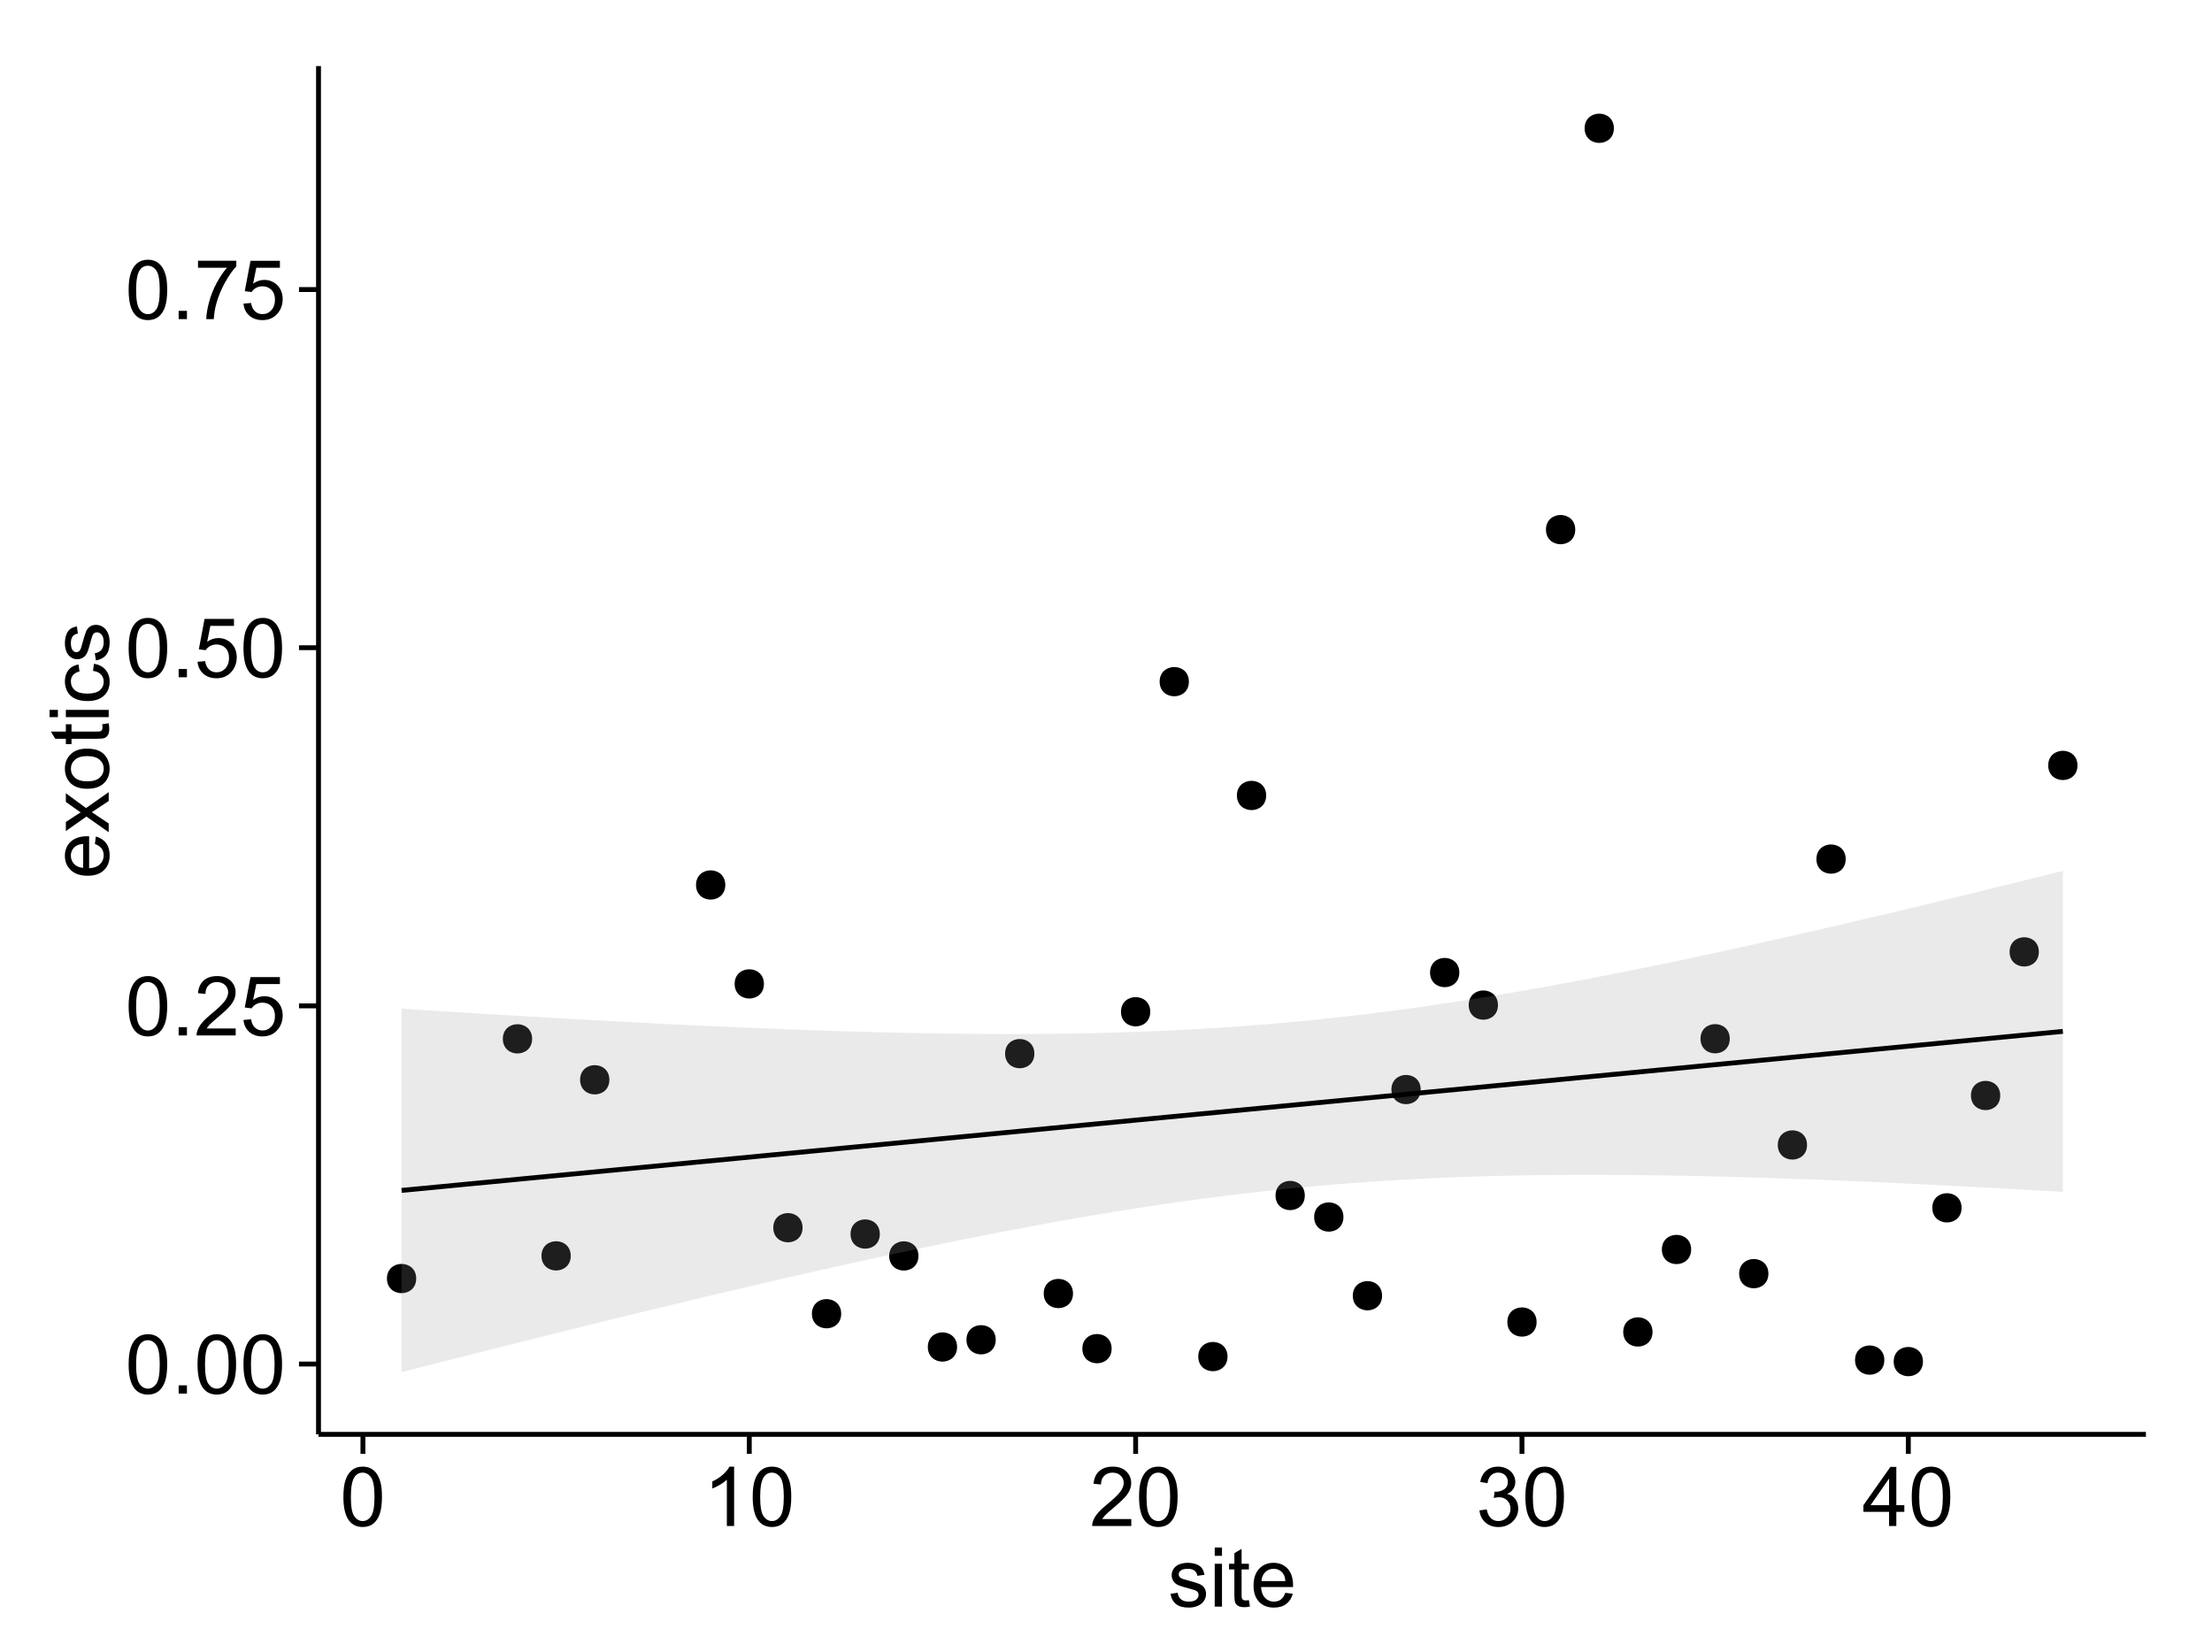 <?xml version="1.0" encoding="UTF-8"?>
<svg xmlns="http://www.w3.org/2000/svg" xmlns:xlink="http://www.w3.org/1999/xlink" width="482pt" height="360pt" viewBox="0 0 482 360" version="1.1">
<defs>
<g>
<symbol overflow="visible" id="glyph0-0">
<path style="stroke:none;" d="M 0.746 -6.355 C 0.742 -7.875 0.898 -9.102 1.215 -10.031 C 1.527 -10.961 1.996 -11.676 2.613 -12.18 C 3.23 -12.684 4.008 -12.938 4.949 -12.938 C 5.637 -12.938 6.242 -12.797 6.766 -12.52 C 7.285 -12.238 7.715 -11.836 8.059 -11.316 C 8.395 -10.789 8.664 -10.152 8.859 -9.398 C 9.051 -8.645 9.145 -7.629 9.148 -6.355 C 9.145 -4.84 8.992 -3.617 8.684 -2.691 C 8.371 -1.762 7.906 -1.047 7.289 -0.539 C 6.672 -0.035 5.891 0.215 4.949 0.219 C 3.703 0.215 2.727 -0.227 2.023 -1.117 C 1.168 -2.188 0.742 -3.934 0.746 -6.355 Z M 2.375 -6.355 C 2.371 -4.234 2.621 -2.824 3.117 -2.129 C 3.609 -1.426 4.219 -1.078 4.949 -1.082 C 5.672 -1.078 6.281 -1.43 6.781 -2.137 C 7.273 -2.836 7.523 -4.242 7.523 -6.355 C 7.523 -8.473 7.273 -9.883 6.781 -10.582 C 6.281 -11.277 5.664 -11.625 4.93 -11.629 C 4.199 -11.625 3.621 -11.316 3.191 -10.703 C 2.645 -9.918 2.371 -8.469 2.375 -6.355 Z M 2.375 -6.355 "/>
</symbol>
<symbol overflow="visible" id="glyph0-1">
<path style="stroke:none;" d="M 1.633 0 L 1.633 -1.801 L 3.438 -1.801 L 3.438 0 Z M 1.633 0 "/>
</symbol>
<symbol overflow="visible" id="glyph0-2">
<path style="stroke:none;" d="M 9.062 -1.52 L 9.062 0 L 0.547 0 C 0.531 -0.379 0.594 -0.742 0.73 -1.098 C 0.945 -1.676 1.293 -2.25 1.77 -2.812 C 2.246 -3.375 2.934 -4.023 3.84 -4.766 C 5.238 -5.906 6.188 -6.816 6.68 -7.492 C 7.172 -8.16 7.418 -8.793 7.418 -9.395 C 7.418 -10.02 7.191 -10.551 6.746 -10.98 C 6.293 -11.41 5.711 -11.625 4.992 -11.629 C 4.23 -11.625 3.621 -11.395 3.164 -10.941 C 2.703 -10.48 2.469 -9.848 2.469 -9.043 L 0.844 -9.211 C 0.953 -10.422 1.371 -11.344 2.102 -11.984 C 2.824 -12.617 3.801 -12.938 5.027 -12.938 C 6.262 -12.938 7.238 -12.594 7.961 -11.91 C 8.68 -11.223 9.039 -10.371 9.043 -9.359 C 9.039 -8.84 8.934 -8.336 8.727 -7.84 C 8.512 -7.34 8.164 -6.812 7.676 -6.266 C 7.188 -5.711 6.375 -4.957 5.238 -4 C 4.285 -3.199 3.676 -2.66 3.41 -2.379 C 3.141 -2.094 2.918 -1.805 2.742 -1.52 Z M 9.062 -1.52 "/>
</symbol>
<symbol overflow="visible" id="glyph0-3">
<path style="stroke:none;" d="M 0.746 -3.375 L 2.406 -3.516 C 2.527 -2.707 2.812 -2.098 3.266 -1.691 C 3.711 -1.281 4.254 -1.078 4.887 -1.082 C 5.648 -1.078 6.293 -1.363 6.82 -1.941 C 7.344 -2.512 7.605 -3.273 7.609 -4.227 C 7.605 -5.125 7.352 -5.84 6.848 -6.363 C 6.34 -6.883 5.676 -7.141 4.859 -7.145 C 4.344 -7.141 3.887 -7.027 3.48 -6.797 C 3.07 -6.566 2.746 -6.266 2.516 -5.898 L 1.027 -6.09 L 2.277 -12.711 L 8.684 -12.711 L 8.684 -11.195 L 3.543 -11.195 L 2.848 -7.734 C 3.621 -8.273 4.43 -8.543 5.281 -8.543 C 6.402 -8.543 7.352 -8.152 8.129 -7.371 C 8.898 -6.59 9.285 -5.586 9.289 -4.367 C 9.285 -3.195 8.945 -2.188 8.27 -1.344 C 7.441 -0.301 6.316 0.215 4.887 0.219 C 3.715 0.215 2.758 -0.109 2.016 -0.766 C 1.273 -1.418 0.848 -2.289 0.746 -3.375 Z M 0.746 -3.375 "/>
</symbol>
<symbol overflow="visible" id="glyph0-4">
<path style="stroke:none;" d="M 0.852 -11.195 L 0.852 -12.719 L 9.195 -12.719 L 9.195 -11.488 C 8.367 -10.613 7.555 -9.453 6.754 -8.008 C 5.945 -6.559 5.324 -5.07 4.887 -3.543 C 4.57 -2.461 4.367 -1.281 4.281 0 L 2.656 0 C 2.668 -1.012 2.867 -2.234 3.25 -3.672 C 3.629 -5.105 4.176 -6.492 4.891 -7.828 C 5.602 -9.16 6.359 -10.281 7.164 -11.195 Z M 0.852 -11.195 "/>
</symbol>
<symbol overflow="visible" id="glyph0-5">
<path style="stroke:none;" d="M 6.707 0 L 5.125 0 L 5.125 -10.082 C 4.742 -9.715 4.242 -9.352 3.625 -8.988 C 3.004 -8.625 2.449 -8.352 1.961 -8.172 L 1.961 -9.703 C 2.844 -10.117 3.617 -10.621 4.281 -11.215 C 4.941 -11.805 5.41 -12.379 5.688 -12.938 L 6.707 -12.938 Z M 6.707 0 "/>
</symbol>
<symbol overflow="visible" id="glyph0-6">
<path style="stroke:none;" d="M 0.758 -3.402 L 2.336 -3.613 C 2.516 -2.711 2.824 -2.062 3.266 -1.672 C 3.699 -1.273 4.23 -1.078 4.859 -1.082 C 5.602 -1.078 6.23 -1.336 6.746 -1.855 C 7.254 -2.367 7.512 -3.004 7.516 -3.77 C 7.512 -4.492 7.273 -5.094 6.801 -5.566 C 6.324 -6.035 5.723 -6.27 4.992 -6.273 C 4.691 -6.27 4.316 -6.211 3.875 -6.102 L 4.051 -7.488 C 4.152 -7.473 4.238 -7.465 4.305 -7.469 C 4.977 -7.465 5.582 -7.641 6.125 -7.996 C 6.66 -8.344 6.93 -8.887 6.934 -9.625 C 6.93 -10.199 6.734 -10.68 6.344 -11.062 C 5.949 -11.445 5.441 -11.637 4.824 -11.637 C 4.207 -11.637 3.695 -11.441 3.285 -11.055 C 2.875 -10.668 2.613 -10.09 2.496 -9.316 L 0.914 -9.598 C 1.105 -10.656 1.543 -11.477 2.23 -12.062 C 2.914 -12.645 3.766 -12.938 4.789 -12.938 C 5.488 -12.938 6.137 -12.785 6.73 -12.484 C 7.32 -12.18 7.773 -11.77 8.09 -11.25 C 8.402 -10.727 8.559 -10.172 8.562 -9.59 C 8.559 -9.031 8.41 -8.523 8.113 -8.066 C 7.812 -7.609 7.371 -7.246 6.785 -6.977 C 7.547 -6.801 8.137 -6.438 8.562 -5.883 C 8.98 -5.328 9.191 -4.633 9.195 -3.805 C 9.191 -2.676 8.781 -1.723 7.965 -0.945 C 7.141 -0.164 6.105 0.223 4.852 0.227 C 3.719 0.223 2.777 -0.109 2.035 -0.781 C 1.285 -1.453 0.859 -2.328 0.758 -3.402 Z M 0.758 -3.402 "/>
</symbol>
<symbol overflow="visible" id="glyph0-7">
<path style="stroke:none;" d="M 5.82 0 L 5.82 -3.086 L 0.227 -3.086 L 0.227 -4.535 L 6.109 -12.883 L 7.398 -12.883 L 7.398 -4.535 L 9.141 -4.535 L 9.141 -3.086 L 7.398 -3.086 L 7.398 0 Z M 5.82 -4.535 L 5.82 -10.344 L 1.785 -4.535 Z M 5.82 -4.535 "/>
</symbol>
<symbol overflow="visible" id="glyph0-8">
<path style="stroke:none;" d="M 0.555 -2.785 L 2.117 -3.031 C 2.203 -2.402 2.449 -1.922 2.852 -1.59 C 3.25 -1.254 3.812 -1.09 4.535 -1.09 C 5.262 -1.09 5.801 -1.234 6.152 -1.531 C 6.504 -1.824 6.68 -2.172 6.68 -2.574 C 6.68 -2.926 6.523 -3.207 6.215 -3.418 C 5.996 -3.555 5.457 -3.734 4.598 -3.953 C 3.434 -4.246 2.629 -4.5 2.184 -4.715 C 1.734 -4.926 1.395 -5.223 1.164 -5.602 C 0.93 -5.98 0.812 -6.398 0.816 -6.855 C 0.812 -7.27 0.91 -7.652 1.102 -8.012 C 1.293 -8.363 1.551 -8.66 1.883 -8.895 C 2.125 -9.074 2.461 -9.227 2.887 -9.355 C 3.309 -9.48 3.766 -9.543 4.254 -9.547 C 4.984 -9.543 5.625 -9.438 6.184 -9.23 C 6.734 -9.016 7.145 -8.73 7.41 -8.371 C 7.672 -8.008 7.852 -7.527 7.953 -6.926 L 6.406 -6.715 C 6.332 -7.195 6.129 -7.57 5.793 -7.84 C 5.453 -8.105 4.977 -8.238 4.367 -8.242 C 3.637 -8.238 3.121 -8.117 2.812 -7.883 C 2.5 -7.641 2.344 -7.359 2.348 -7.039 C 2.344 -6.832 2.406 -6.648 2.539 -6.484 C 2.664 -6.312 2.867 -6.172 3.148 -6.062 C 3.301 -6.004 3.766 -5.871 4.543 -5.66 C 5.66 -5.359 6.441 -5.113 6.887 -4.926 C 7.324 -4.734 7.672 -4.457 7.926 -4.094 C 8.176 -3.73 8.301 -3.281 8.305 -2.742 C 8.301 -2.215 8.148 -1.719 7.844 -1.254 C 7.535 -0.785 7.09 -0.422 6.512 -0.172 C 5.926 0.086 5.27 0.211 4.543 0.211 C 3.328 0.211 2.406 -0.039 1.77 -0.543 C 1.133 -1.047 0.727 -1.793 0.555 -2.785 Z M 0.555 -2.785 "/>
</symbol>
<symbol overflow="visible" id="glyph0-9">
<path style="stroke:none;" d="M 1.195 -11.066 L 1.195 -12.883 L 2.777 -12.883 L 2.777 -11.066 Z M 1.195 0 L 1.195 -9.336 L 2.777 -9.336 L 2.777 0 Z M 1.195 0 "/>
</symbol>
<symbol overflow="visible" id="glyph0-10">
<path style="stroke:none;" d="M 4.641 -1.414 L 4.867 -0.016 C 4.422 0.078 4.023 0.121 3.672 0.125 C 3.098 0.121 2.652 0.035 2.336 -0.148 C 2.02 -0.328 1.797 -0.566 1.668 -0.863 C 1.539 -1.156 1.477 -1.781 1.477 -2.734 L 1.477 -8.102 L 0.316 -8.102 L 0.316 -9.336 L 1.477 -9.336 L 1.477 -11.645 L 3.051 -12.594 L 3.051 -9.336 L 4.641 -9.336 L 4.641 -8.102 L 3.051 -8.102 L 3.051 -2.645 C 3.047 -2.191 3.074 -1.902 3.133 -1.773 C 3.188 -1.645 3.277 -1.543 3.406 -1.465 C 3.527 -1.387 3.707 -1.348 3.945 -1.352 C 4.117 -1.348 4.352 -1.367 4.641 -1.414 Z M 4.641 -1.414 "/>
</symbol>
<symbol overflow="visible" id="glyph0-11">
<path style="stroke:none;" d="M 7.578 -3.008 L 9.211 -2.805 C 8.953 -1.848 8.473 -1.105 7.777 -0.578 C 7.078 -0.051 6.188 0.211 5.105 0.211 C 3.738 0.211 2.656 -0.207 1.859 -1.051 C 1.055 -1.887 0.656 -3.066 0.66 -4.586 C 0.656 -6.156 1.059 -7.375 1.871 -8.246 C 2.676 -9.109 3.727 -9.543 5.02 -9.547 C 6.266 -9.543 7.285 -9.117 8.078 -8.27 C 8.867 -7.418 9.262 -6.223 9.266 -4.684 C 9.262 -4.586 9.258 -4.445 9.254 -4.262 L 2.293 -4.262 C 2.348 -3.234 2.641 -2.449 3.164 -1.906 C 3.684 -1.359 4.332 -1.09 5.117 -1.09 C 5.691 -1.09 6.188 -1.242 6.598 -1.547 C 7.008 -1.852 7.332 -2.336 7.578 -3.008 Z M 2.383 -5.562 L 7.594 -5.562 C 7.523 -6.344 7.324 -6.934 6.996 -7.328 C 6.492 -7.934 5.836 -8.238 5.035 -8.242 C 4.305 -8.238 3.695 -7.996 3.203 -7.512 C 2.707 -7.027 2.434 -6.375 2.383 -5.562 Z M 2.383 -5.562 "/>
</symbol>
<symbol overflow="visible" id="glyph1-0">
<path style="stroke:none;" d="M -3.004 -7.578 L -2.805 -9.211 C -1.848 -8.953 -1.105 -8.473 -0.578 -7.777 C -0.051 -7.078 0.211 -6.188 0.211 -5.105 C 0.211 -3.738 -0.207 -2.656 -1.051 -1.859 C -1.887 -1.055 -3.066 -0.656 -4.586 -0.66 C -6.156 -0.656 -7.375 -1.059 -8.246 -1.871 C -9.109 -2.676 -9.543 -3.727 -9.547 -5.02 C -9.543 -6.266 -9.117 -7.285 -8.27 -8.078 C -7.418 -8.867 -6.223 -9.262 -4.684 -9.266 C -4.586 -9.262 -4.445 -9.258 -4.262 -9.254 L -4.262 -2.293 C -3.234 -2.348 -2.449 -2.641 -1.906 -3.164 C -1.359 -3.684 -1.09 -4.332 -1.09 -5.117 C -1.09 -5.691 -1.242 -6.188 -1.547 -6.598 C -1.852 -7.008 -2.336 -7.332 -3.004 -7.578 Z M -5.562 -2.383 L -5.562 -7.594 C -6.344 -7.523 -6.934 -7.324 -7.328 -6.996 C -7.934 -6.492 -8.238 -5.836 -8.242 -5.035 C -8.238 -4.305 -7.996 -3.695 -7.512 -3.203 C -7.027 -2.707 -6.375 -2.434 -5.562 -2.383 Z M -5.562 -2.383 "/>
</symbol>
<symbol overflow="visible" id="glyph1-1">
<path style="stroke:none;" d="M 0 -0.133 L -4.852 -3.543 L -9.336 -0.387 L -9.336 -2.363 L -7.145 -3.797 C -6.727 -4.066 -6.379 -4.281 -6.102 -4.445 C -6.484 -4.703 -6.828 -4.941 -7.129 -5.16 L -9.336 -6.734 L -9.336 -8.621 L -4.938 -5.398 L 0 -8.867 L 0 -6.926 L -2.898 -5.008 L -3.684 -4.5 L 0 -2.047 Z M 0 -0.133 "/>
</symbol>
<symbol overflow="visible" id="glyph1-2">
<path style="stroke:none;" d="M -4.668 -0.598 C -6.391 -0.598 -7.672 -1.078 -8.508 -2.039 C -9.199 -2.84 -9.543 -3.816 -9.547 -4.977 C -9.543 -6.254 -9.125 -7.305 -8.285 -8.121 C -7.441 -8.934 -6.277 -9.34 -4.797 -9.344 C -3.594 -9.34 -2.648 -9.16 -1.961 -8.801 C -1.27 -8.441 -0.734 -7.914 -0.359 -7.227 C 0.023 -6.535 0.211 -5.785 0.211 -4.977 C 0.211 -3.664 -0.207 -2.609 -1.047 -1.805 C -1.883 -1 -3.09 -0.598 -4.668 -0.598 Z M -4.668 -2.223 C -3.469 -2.219 -2.574 -2.48 -1.98 -3.004 C -1.387 -3.523 -1.09 -4.18 -1.09 -4.977 C -1.09 -5.758 -1.387 -6.41 -1.984 -6.934 C -2.582 -7.453 -3.492 -7.715 -4.719 -7.719 C -5.867 -7.715 -6.742 -7.453 -7.34 -6.93 C -7.934 -6.402 -8.23 -5.75 -8.234 -4.977 C -8.23 -4.18 -7.938 -3.523 -7.348 -3.004 C -6.754 -2.48 -5.859 -2.219 -4.668 -2.223 Z M -4.668 -2.223 "/>
</symbol>
<symbol overflow="visible" id="glyph1-3">
<path style="stroke:none;" d="M -1.414 -4.641 L -0.016 -4.867 C 0.078 -4.422 0.121 -4.023 0.125 -3.672 C 0.121 -3.098 0.035 -2.652 -0.148 -2.336 C -0.328 -2.02 -0.566 -1.797 -0.863 -1.668 C -1.156 -1.539 -1.781 -1.477 -2.734 -1.477 L -8.102 -1.477 L -8.102 -0.316 L -9.336 -0.316 L -9.336 -1.477 L -11.645 -1.477 L -12.594 -3.051 L -9.336 -3.051 L -9.336 -4.641 L -8.102 -4.641 L -8.102 -3.051 L -2.645 -3.051 C -2.191 -3.047 -1.902 -3.074 -1.773 -3.133 C -1.645 -3.188 -1.543 -3.277 -1.465 -3.406 C -1.387 -3.527 -1.348 -3.707 -1.352 -3.945 C -1.348 -4.117 -1.367 -4.352 -1.414 -4.641 Z M -1.414 -4.641 "/>
</symbol>
<symbol overflow="visible" id="glyph1-4">
<path style="stroke:none;" d="M -11.066 -1.195 L -12.883 -1.195 L -12.883 -2.777 L -11.066 -2.777 Z M 0 -1.195 L -9.336 -1.195 L -9.336 -2.777 L 0 -2.777 Z M 0 -1.195 "/>
</symbol>
<symbol overflow="visible" id="glyph1-5">
<path style="stroke:none;" d="M -3.418 -7.277 L -3.215 -8.832 C -2.141 -8.66 -1.301 -8.227 -0.699 -7.527 C -0.09 -6.824 0.211 -5.965 0.211 -4.949 C 0.211 -3.668 -0.203 -2.641 -1.039 -1.867 C -1.871 -1.09 -3.07 -0.703 -4.633 -0.703 C -5.637 -0.703 -6.52 -0.867 -7.277 -1.203 C -8.031 -1.535 -8.598 -2.047 -8.977 -2.73 C -9.355 -3.41 -9.543 -4.152 -9.547 -4.957 C -9.543 -5.969 -9.289 -6.797 -8.777 -7.441 C -8.262 -8.086 -7.531 -8.5 -6.59 -8.684 L -6.355 -7.145 C -6.98 -6.996 -7.453 -6.738 -7.77 -6.367 C -8.082 -5.992 -8.238 -5.543 -8.242 -5.02 C -8.238 -4.219 -7.953 -3.57 -7.387 -3.074 C -6.812 -2.574 -5.91 -2.324 -4.676 -2.328 C -3.422 -2.324 -2.508 -2.566 -1.941 -3.047 C -1.371 -3.527 -1.09 -4.152 -1.09 -4.93 C -1.09 -5.547 -1.277 -6.066 -1.66 -6.484 C -2.035 -6.898 -2.621 -7.164 -3.418 -7.277 Z M -3.418 -7.277 "/>
</symbol>
<symbol overflow="visible" id="glyph1-6">
<path style="stroke:none;" d="M -2.785 -0.555 L -3.031 -2.117 C -2.402 -2.203 -1.922 -2.449 -1.59 -2.852 C -1.254 -3.25 -1.09 -3.812 -1.09 -4.535 C -1.09 -5.262 -1.234 -5.801 -1.531 -6.152 C -1.824 -6.504 -2.172 -6.68 -2.574 -6.68 C -2.926 -6.68 -3.207 -6.523 -3.418 -6.215 C -3.555 -5.996 -3.734 -5.457 -3.953 -4.598 C -4.246 -3.434 -4.5 -2.629 -4.715 -2.184 C -4.926 -1.734 -5.223 -1.395 -5.602 -1.164 C -5.98 -0.93 -6.398 -0.812 -6.855 -0.816 C -7.27 -0.812 -7.652 -0.91 -8.012 -1.102 C -8.363 -1.293 -8.66 -1.551 -8.895 -1.883 C -9.074 -2.125 -9.227 -2.461 -9.355 -2.887 C -9.48 -3.309 -9.543 -3.766 -9.547 -4.254 C -9.543 -4.984 -9.438 -5.625 -9.23 -6.184 C -9.016 -6.734 -8.73 -7.145 -8.371 -7.41 C -8.008 -7.672 -7.527 -7.852 -6.926 -7.953 L -6.715 -6.406 C -7.195 -6.332 -7.57 -6.129 -7.84 -5.797 C -8.105 -5.457 -8.238 -4.98 -8.242 -4.367 C -8.238 -3.637 -8.117 -3.121 -7.883 -2.812 C -7.641 -2.5 -7.359 -2.344 -7.039 -2.348 C -6.832 -2.344 -6.648 -2.406 -6.484 -2.539 C -6.312 -2.664 -6.172 -2.867 -6.062 -3.148 C -6.004 -3.301 -5.871 -3.766 -5.66 -4.543 C -5.359 -5.66 -5.113 -6.441 -4.926 -6.887 C -4.734 -7.324 -4.457 -7.672 -4.094 -7.926 C -3.73 -8.176 -3.281 -8.301 -2.742 -8.305 C -2.211 -8.301 -1.711 -8.148 -1.25 -7.844 C -0.781 -7.535 -0.422 -7.09 -0.172 -6.512 C 0.086 -5.926 0.211 -5.27 0.211 -4.543 C 0.211 -3.328 -0.039 -2.406 -0.543 -1.77 C -1.047 -1.133 -1.793 -0.727 -2.785 -0.555 Z M -2.785 -0.555 "/>
</symbol>
</g>
<clipPath id="clip1">
  <path d="M 69.406 14.398 L 468.602 14.398 L 468.602 313.531 L 69.406 313.531 Z M 69.406 14.398 "/>
</clipPath>
</defs>
<g id="surface6531">
<rect x="0" y="0" width="482" height="360" style="fill:rgb(100%,100%,100%);fill-opacity:1;stroke:none;"/>
<rect x="0" y="0" width="482" height="360" style="fill:rgb(100%,100%,100%);fill-opacity:1;stroke:none;"/>
<path style="fill:none;stroke-width:1.063;stroke-linecap:round;stroke-linejoin:round;stroke:rgb(100%,100%,100%);stroke-opacity:1;stroke-miterlimit:10;" d="M 0 360 L 482 360 L 482 0 L 0 0 Z M 0 360 "/>
<g clip-path="url(#clip1)" clip-rule="nonzero">
<path style=" stroke:none;fill-rule:nonzero;fill:rgb(100%,100%,100%);fill-opacity:1;" d="M 69.406 312.531 L 467.602 312.531 L 467.602 14.398 L 69.406 14.398 Z M 69.406 312.531 "/>
<path style=" stroke:none;fill-rule:nonzero;fill:rgb(0%,0%,0%);fill-opacity:1;" d="M 89.629 278.582 C 89.629 281.418 85.379 281.418 85.379 278.582 C 85.379 275.746 89.629 275.746 89.629 278.582 "/>
<path style=" stroke:none;fill-rule:nonzero;fill:rgb(0%,0%,0%);fill-opacity:1;" d="M 114.887 226.359 C 114.887 229.195 110.633 229.195 110.633 226.359 C 110.633 223.523 114.887 223.523 114.887 226.359 "/>
<path style=" stroke:none;fill-rule:nonzero;fill:rgb(0%,0%,0%);fill-opacity:1;" d="M 123.305 273.645 C 123.305 276.477 119.051 276.477 119.051 273.645 C 119.051 270.809 123.305 270.809 123.305 273.645 "/>
<path style=" stroke:none;fill-rule:nonzero;fill:rgb(0%,0%,0%);fill-opacity:1;" d="M 131.723 235.277 C 131.723 238.113 127.473 238.113 127.473 235.277 C 127.473 232.445 131.723 232.445 131.723 235.277 "/>
<path style=" stroke:none;fill-rule:nonzero;fill:rgb(0%,0%,0%);fill-opacity:1;" d="M 156.977 192.828 C 156.977 195.664 152.727 195.664 152.727 192.828 C 152.727 189.996 156.977 189.996 156.977 192.828 "/>
<path style=" stroke:none;fill-rule:nonzero;fill:rgb(0%,0%,0%);fill-opacity:1;" d="M 165.398 214.387 C 165.398 217.219 161.145 217.219 161.145 214.387 C 161.145 211.551 165.398 211.551 165.398 214.387 "/>
<path style=" stroke:none;fill-rule:nonzero;fill:rgb(0%,0%,0%);fill-opacity:1;" d="M 173.816 267.504 C 173.816 270.34 169.562 270.34 169.562 267.504 C 169.562 264.672 173.816 264.672 173.816 267.504 "/>
<path style=" stroke:none;fill-rule:nonzero;fill:rgb(0%,0%,0%);fill-opacity:1;" d="M 182.234 286.25 C 182.234 289.086 177.98 289.086 177.98 286.25 C 177.98 283.414 182.234 283.414 182.234 286.25 "/>
<path style=" stroke:none;fill-rule:nonzero;fill:rgb(0%,0%,0%);fill-opacity:1;" d="M 190.652 268.887 C 190.652 271.719 186.402 271.719 186.402 268.887 C 186.402 266.051 190.652 266.051 190.652 268.887 "/>
<path style=" stroke:none;fill-rule:nonzero;fill:rgb(0%,0%,0%);fill-opacity:1;" d="M 199.07 273.66 C 199.07 276.492 194.82 276.492 194.82 273.66 C 194.82 270.824 199.07 270.824 199.07 273.66 "/>
<path style=" stroke:none;fill-rule:nonzero;fill:rgb(0%,0%,0%);fill-opacity:1;" d="M 207.488 293.496 C 207.488 296.332 203.238 296.332 203.238 293.496 C 203.238 290.664 207.488 290.664 207.488 293.496 "/>
<path style=" stroke:none;fill-rule:nonzero;fill:rgb(0%,0%,0%);fill-opacity:1;" d="M 215.906 291.926 C 215.906 294.758 211.656 294.758 211.656 291.926 C 211.656 289.09 215.906 289.09 215.906 291.926 "/>
<path style=" stroke:none;fill-rule:nonzero;fill:rgb(0%,0%,0%);fill-opacity:1;" d="M 224.328 229.582 C 224.328 232.414 220.074 232.414 220.074 229.582 C 220.074 226.746 224.328 226.746 224.328 229.582 "/>
<path style=" stroke:none;fill-rule:nonzero;fill:rgb(0%,0%,0%);fill-opacity:1;" d="M 232.746 281.848 C 232.746 284.684 228.492 284.684 228.492 281.848 C 228.492 279.012 232.746 279.012 232.746 281.848 "/>
<path style=" stroke:none;fill-rule:nonzero;fill:rgb(0%,0%,0%);fill-opacity:1;" d="M 241.164 293.859 C 241.164 296.695 236.91 296.695 236.91 293.859 C 236.91 291.023 241.164 291.023 241.164 293.859 "/>
<path style=" stroke:none;fill-rule:nonzero;fill:rgb(0%,0%,0%);fill-opacity:1;" d="M 249.582 220.453 C 249.582 223.285 245.328 223.285 245.328 220.453 C 245.328 217.617 249.582 217.617 249.582 220.453 "/>
<path style=" stroke:none;fill-rule:nonzero;fill:rgb(0%,0%,0%);fill-opacity:1;" d="M 258 148.527 C 258 151.363 253.75 151.363 253.75 148.527 C 253.75 145.691 258 145.691 258 148.527 "/>
<path style=" stroke:none;fill-rule:nonzero;fill:rgb(0%,0%,0%);fill-opacity:1;" d="M 266.418 295.586 C 266.418 298.422 262.168 298.422 262.168 295.586 C 262.168 292.754 266.418 292.754 266.418 295.586 "/>
<path style=" stroke:none;fill-rule:nonzero;fill:rgb(0%,0%,0%);fill-opacity:1;" d="M 274.836 173.324 C 274.836 176.16 270.586 176.16 270.586 173.324 C 270.586 170.488 274.836 170.488 274.836 173.324 "/>
<path style=" stroke:none;fill-rule:nonzero;fill:rgb(0%,0%,0%);fill-opacity:1;" d="M 283.258 260.492 C 283.258 263.324 279.004 263.324 279.004 260.492 C 279.004 257.656 283.258 257.656 283.258 260.492 "/>
<path style=" stroke:none;fill-rule:nonzero;fill:rgb(0%,0%,0%);fill-opacity:1;" d="M 291.676 265.18 C 291.676 268.012 287.422 268.012 287.422 265.18 C 287.422 262.344 291.676 262.344 291.676 265.18 "/>
<path style=" stroke:none;fill-rule:nonzero;fill:rgb(0%,0%,0%);fill-opacity:1;" d="M 300.094 282.328 C 300.094 285.16 295.84 285.16 295.84 282.328 C 295.84 279.492 300.094 279.492 300.094 282.328 "/>
<path style=" stroke:none;fill-rule:nonzero;fill:rgb(0%,0%,0%);fill-opacity:1;" d="M 308.512 237.406 C 308.512 240.242 304.258 240.242 304.258 237.406 C 304.258 234.574 308.512 234.574 308.512 237.406 "/>
<path style=" stroke:none;fill-rule:nonzero;fill:rgb(0%,0%,0%);fill-opacity:1;" d="M 316.93 211.914 C 316.93 214.746 312.68 214.746 312.68 211.914 C 312.68 209.078 316.93 209.078 316.93 211.914 "/>
<path style=" stroke:none;fill-rule:nonzero;fill:rgb(0%,0%,0%);fill-opacity:1;" d="M 325.348 219 C 325.348 221.832 321.098 221.832 321.098 219 C 321.098 216.164 325.348 216.164 325.348 219 "/>
<path style=" stroke:none;fill-rule:nonzero;fill:rgb(0%,0%,0%);fill-opacity:1;" d="M 333.766 288.059 C 333.766 290.891 329.516 290.891 329.516 288.059 C 329.516 285.223 333.766 285.223 333.766 288.059 "/>
<path style=" stroke:none;fill-rule:nonzero;fill:rgb(0%,0%,0%);fill-opacity:1;" d="M 342.188 115.402 C 342.188 118.234 337.934 118.234 337.934 115.402 C 337.934 112.566 342.188 112.566 342.188 115.402 "/>
<path style=" stroke:none;fill-rule:nonzero;fill:rgb(0%,0%,0%);fill-opacity:1;" d="M 350.605 27.953 C 350.605 30.785 346.352 30.785 346.352 27.953 C 346.352 25.117 350.605 25.117 350.605 27.953 "/>
<path style=" stroke:none;fill-rule:nonzero;fill:rgb(0%,0%,0%);fill-opacity:1;" d="M 359.023 290.223 C 359.023 293.055 354.77 293.055 354.77 290.223 C 354.77 287.387 359.023 287.387 359.023 290.223 "/>
<path style=" stroke:none;fill-rule:nonzero;fill:rgb(0%,0%,0%);fill-opacity:1;" d="M 367.441 272.25 C 367.441 275.086 363.188 275.086 363.188 272.25 C 363.188 269.418 367.441 269.418 367.441 272.25 "/>
<path style=" stroke:none;fill-rule:nonzero;fill:rgb(0%,0%,0%);fill-opacity:1;" d="M 375.859 226.336 C 375.859 229.168 371.609 229.168 371.609 226.336 C 371.609 223.5 375.859 223.5 375.859 226.336 "/>
<path style=" stroke:none;fill-rule:nonzero;fill:rgb(0%,0%,0%);fill-opacity:1;" d="M 384.277 277.52 C 384.277 280.355 380.027 280.355 380.027 277.52 C 380.027 274.684 384.277 274.684 384.277 277.52 "/>
<path style=" stroke:none;fill-rule:nonzero;fill:rgb(0%,0%,0%);fill-opacity:1;" d="M 392.695 249.477 C 392.695 252.309 388.445 252.309 388.445 249.477 C 388.445 246.641 392.695 246.641 392.695 249.477 "/>
<path style=" stroke:none;fill-rule:nonzero;fill:rgb(0%,0%,0%);fill-opacity:1;" d="M 401.113 187.188 C 401.113 190.023 396.863 190.023 396.863 187.188 C 396.863 184.355 401.113 184.355 401.113 187.188 "/>
<path style=" stroke:none;fill-rule:nonzero;fill:rgb(0%,0%,0%);fill-opacity:1;" d="M 409.535 296.352 C 409.535 299.188 405.281 299.188 405.281 296.352 C 405.281 293.52 409.535 293.52 409.535 296.352 "/>
<path style=" stroke:none;fill-rule:nonzero;fill:rgb(0%,0%,0%);fill-opacity:1;" d="M 417.953 296.68 C 417.953 299.516 413.699 299.516 413.699 296.68 C 413.699 293.844 417.953 293.844 417.953 296.68 "/>
<path style=" stroke:none;fill-rule:nonzero;fill:rgb(0%,0%,0%);fill-opacity:1;" d="M 426.371 263.176 C 426.371 266.012 422.117 266.012 422.117 263.176 C 422.117 260.344 426.371 260.344 426.371 263.176 "/>
<path style=" stroke:none;fill-rule:nonzero;fill:rgb(0%,0%,0%);fill-opacity:1;" d="M 434.789 238.699 C 434.789 241.535 430.539 241.535 430.539 238.699 C 430.539 235.867 434.789 235.867 434.789 238.699 "/>
<path style=" stroke:none;fill-rule:nonzero;fill:rgb(0%,0%,0%);fill-opacity:1;" d="M 443.207 207.406 C 443.207 210.242 438.957 210.242 438.957 207.406 C 438.957 204.57 443.207 204.57 443.207 207.406 "/>
<path style=" stroke:none;fill-rule:nonzero;fill:rgb(0%,0%,0%);fill-opacity:1;" d="M 451.625 166.781 C 451.625 169.613 447.375 169.613 447.375 166.781 C 447.375 163.945 451.625 163.945 451.625 166.781 "/>
<path style=" stroke:none;fill-rule:nonzero;fill:rgb(0%,0%,0%);fill-opacity:1;" d="M 90.691 278.582 C 90.691 282.836 84.316 282.836 84.316 278.582 C 84.316 274.332 90.691 274.332 90.691 278.582 "/>
<path style=" stroke:none;fill-rule:nonzero;fill:rgb(0%,0%,0%);fill-opacity:1;" d="M 115.949 226.359 C 115.949 230.609 109.57 230.609 109.57 226.359 C 109.57 222.105 115.949 222.105 115.949 226.359 "/>
<path style=" stroke:none;fill-rule:nonzero;fill:rgb(0%,0%,0%);fill-opacity:1;" d="M 124.367 273.645 C 124.367 277.895 117.988 277.895 117.988 273.645 C 117.988 269.391 124.367 269.391 124.367 273.645 "/>
<path style=" stroke:none;fill-rule:nonzero;fill:rgb(0%,0%,0%);fill-opacity:1;" d="M 132.785 235.277 C 132.785 239.531 126.406 239.531 126.406 235.277 C 126.406 231.027 132.785 231.027 132.785 235.277 "/>
<path style=" stroke:none;fill-rule:nonzero;fill:rgb(0%,0%,0%);fill-opacity:1;" d="M 158.043 192.828 C 158.043 197.082 151.664 197.082 151.664 192.828 C 151.664 188.578 158.043 188.578 158.043 192.828 "/>
<path style=" stroke:none;fill-rule:nonzero;fill:rgb(0%,0%,0%);fill-opacity:1;" d="M 166.461 214.387 C 166.461 218.637 160.082 218.637 160.082 214.387 C 160.082 210.133 166.461 210.133 166.461 214.387 "/>
<path style=" stroke:none;fill-rule:nonzero;fill:rgb(0%,0%,0%);fill-opacity:1;" d="M 174.879 267.504 C 174.879 271.758 168.5 271.758 168.5 267.504 C 168.5 263.254 174.879 263.254 174.879 267.504 "/>
<path style=" stroke:none;fill-rule:nonzero;fill:rgb(0%,0%,0%);fill-opacity:1;" d="M 183.297 286.25 C 183.297 290.5 176.918 290.5 176.918 286.25 C 176.918 281.996 183.297 281.996 183.297 286.25 "/>
<path style=" stroke:none;fill-rule:nonzero;fill:rgb(0%,0%,0%);fill-opacity:1;" d="M 191.715 268.887 C 191.715 273.137 185.336 273.137 185.336 268.887 C 185.336 264.633 191.715 264.633 191.715 268.887 "/>
<path style=" stroke:none;fill-rule:nonzero;fill:rgb(0%,0%,0%);fill-opacity:1;" d="M 200.133 273.66 C 200.133 277.91 193.758 277.91 193.758 273.66 C 193.758 269.406 200.133 269.406 200.133 273.66 "/>
<path style=" stroke:none;fill-rule:nonzero;fill:rgb(0%,0%,0%);fill-opacity:1;" d="M 208.551 293.496 C 208.551 297.75 202.176 297.75 202.176 293.496 C 202.176 289.246 208.551 289.246 208.551 293.496 "/>
<path style=" stroke:none;fill-rule:nonzero;fill:rgb(0%,0%,0%);fill-opacity:1;" d="M 216.973 291.926 C 216.973 296.176 210.594 296.176 210.594 291.926 C 210.594 287.672 216.973 287.672 216.973 291.926 "/>
<path style=" stroke:none;fill-rule:nonzero;fill:rgb(0%,0%,0%);fill-opacity:1;" d="M 225.391 229.582 C 225.391 233.832 219.012 233.832 219.012 229.582 C 219.012 225.328 225.391 225.328 225.391 229.582 "/>
<path style=" stroke:none;fill-rule:nonzero;fill:rgb(0%,0%,0%);fill-opacity:1;" d="M 233.809 281.848 C 233.809 286.098 227.43 286.098 227.43 281.848 C 227.43 277.594 233.809 277.594 233.809 281.848 "/>
<path style=" stroke:none;fill-rule:nonzero;fill:rgb(0%,0%,0%);fill-opacity:1;" d="M 242.227 293.859 C 242.227 298.113 235.848 298.113 235.848 293.859 C 235.848 289.609 242.227 289.609 242.227 293.859 "/>
<path style=" stroke:none;fill-rule:nonzero;fill:rgb(0%,0%,0%);fill-opacity:1;" d="M 250.645 220.453 C 250.645 224.703 244.266 224.703 244.266 220.453 C 244.266 216.199 250.645 216.199 250.645 220.453 "/>
<path style=" stroke:none;fill-rule:nonzero;fill:rgb(0%,0%,0%);fill-opacity:1;" d="M 259.062 148.527 C 259.062 152.781 252.688 152.781 252.688 148.527 C 252.688 144.277 259.062 144.277 259.062 148.527 "/>
<path style=" stroke:none;fill-rule:nonzero;fill:rgb(0%,0%,0%);fill-opacity:1;" d="M 267.48 295.586 C 267.48 299.84 261.105 299.84 261.105 295.586 C 261.105 291.336 267.48 291.336 267.48 295.586 "/>
<path style=" stroke:none;fill-rule:nonzero;fill:rgb(0%,0%,0%);fill-opacity:1;" d="M 275.902 173.324 C 275.902 177.578 269.523 177.578 269.523 173.324 C 269.523 169.074 275.902 169.074 275.902 173.324 "/>
<path style=" stroke:none;fill-rule:nonzero;fill:rgb(0%,0%,0%);fill-opacity:1;" d="M 284.32 260.492 C 284.32 264.742 277.941 264.742 277.941 260.492 C 277.941 256.238 284.32 256.238 284.32 260.492 "/>
<path style=" stroke:none;fill-rule:nonzero;fill:rgb(0%,0%,0%);fill-opacity:1;" d="M 292.738 265.18 C 292.738 269.43 286.359 269.43 286.359 265.18 C 286.359 260.926 292.738 260.926 292.738 265.18 "/>
<path style=" stroke:none;fill-rule:nonzero;fill:rgb(0%,0%,0%);fill-opacity:1;" d="M 301.156 282.328 C 301.156 286.578 294.777 286.578 294.777 282.328 C 294.777 278.074 301.156 278.074 301.156 282.328 "/>
<path style=" stroke:none;fill-rule:nonzero;fill:rgb(0%,0%,0%);fill-opacity:1;" d="M 309.574 237.406 C 309.574 241.66 303.195 241.66 303.195 237.406 C 303.195 233.156 309.574 233.156 309.574 237.406 "/>
<path style=" stroke:none;fill-rule:nonzero;fill:rgb(0%,0%,0%);fill-opacity:1;" d="M 317.992 211.914 C 317.992 216.164 311.613 216.164 311.613 211.914 C 311.613 207.66 317.992 207.66 317.992 211.914 "/>
<path style=" stroke:none;fill-rule:nonzero;fill:rgb(0%,0%,0%);fill-opacity:1;" d="M 326.41 219 C 326.41 223.25 320.035 223.25 320.035 219 C 320.035 214.746 326.41 214.746 326.41 219 "/>
<path style=" stroke:none;fill-rule:nonzero;fill:rgb(0%,0%,0%);fill-opacity:1;" d="M 334.828 288.059 C 334.828 292.309 328.453 292.309 328.453 288.059 C 328.453 283.805 334.828 283.805 334.828 288.059 "/>
<path style=" stroke:none;fill-rule:nonzero;fill:rgb(0%,0%,0%);fill-opacity:1;" d="M 343.25 115.402 C 343.25 119.652 336.871 119.652 336.871 115.402 C 336.871 111.148 343.25 111.148 343.25 115.402 "/>
<path style=" stroke:none;fill-rule:nonzero;fill:rgb(0%,0%,0%);fill-opacity:1;" d="M 351.668 27.953 C 351.668 32.203 345.289 32.203 345.289 27.953 C 345.289 23.699 351.668 23.699 351.668 27.953 "/>
<path style=" stroke:none;fill-rule:nonzero;fill:rgb(0%,0%,0%);fill-opacity:1;" d="M 360.086 290.223 C 360.086 294.473 353.707 294.473 353.707 290.223 C 353.707 285.969 360.086 285.969 360.086 290.223 "/>
<path style=" stroke:none;fill-rule:nonzero;fill:rgb(0%,0%,0%);fill-opacity:1;" d="M 368.504 272.25 C 368.504 276.504 362.125 276.504 362.125 272.25 C 362.125 268 368.504 268 368.504 272.25 "/>
<path style=" stroke:none;fill-rule:nonzero;fill:rgb(0%,0%,0%);fill-opacity:1;" d="M 376.922 226.336 C 376.922 230.586 370.543 230.586 370.543 226.336 C 370.543 222.082 376.922 222.082 376.922 226.336 "/>
<path style=" stroke:none;fill-rule:nonzero;fill:rgb(0%,0%,0%);fill-opacity:1;" d="M 385.34 277.52 C 385.34 281.77 378.965 281.77 378.965 277.52 C 378.965 273.266 385.34 273.266 385.34 277.52 "/>
<path style=" stroke:none;fill-rule:nonzero;fill:rgb(0%,0%,0%);fill-opacity:1;" d="M 393.758 249.477 C 393.758 253.727 387.383 253.727 387.383 249.477 C 387.383 245.223 393.758 245.223 393.758 249.477 "/>
<path style=" stroke:none;fill-rule:nonzero;fill:rgb(0%,0%,0%);fill-opacity:1;" d="M 402.18 187.188 C 402.18 191.441 395.801 191.441 395.801 187.188 C 395.801 182.938 402.18 182.938 402.18 187.188 "/>
<path style=" stroke:none;fill-rule:nonzero;fill:rgb(0%,0%,0%);fill-opacity:1;" d="M 410.598 296.352 C 410.598 300.605 404.219 300.605 404.219 296.352 C 404.219 292.102 410.598 292.102 410.598 296.352 "/>
<path style=" stroke:none;fill-rule:nonzero;fill:rgb(0%,0%,0%);fill-opacity:1;" d="M 419.016 296.68 C 419.016 300.934 412.637 300.934 412.637 296.68 C 412.637 292.43 419.016 292.43 419.016 296.68 "/>
<path style=" stroke:none;fill-rule:nonzero;fill:rgb(0%,0%,0%);fill-opacity:1;" d="M 427.434 263.176 C 427.434 267.43 421.055 267.43 421.055 263.176 C 421.055 258.926 427.434 258.926 427.434 263.176 "/>
<path style=" stroke:none;fill-rule:nonzero;fill:rgb(0%,0%,0%);fill-opacity:1;" d="M 435.852 238.699 C 435.852 242.953 429.473 242.953 429.473 238.699 C 429.473 234.449 435.852 234.449 435.852 238.699 "/>
<path style=" stroke:none;fill-rule:nonzero;fill:rgb(0%,0%,0%);fill-opacity:1;" d="M 444.27 207.406 C 444.27 211.66 437.895 211.66 437.895 207.406 C 437.895 203.156 444.27 203.156 444.27 207.406 "/>
<path style=" stroke:none;fill-rule:nonzero;fill:rgb(0%,0%,0%);fill-opacity:1;" d="M 452.688 166.781 C 452.688 171.031 446.312 171.031 446.312 166.781 C 446.312 162.527 452.688 162.527 452.688 166.781 "/>
<path style=" stroke:none;fill-rule:nonzero;fill:rgb(60%,60%,60%);fill-opacity:0.2;" d="M 87.504 219.777 L 92.086 220.07 L 96.668 220.359 L 101.25 220.645 L 105.832 220.926 L 114.996 221.473 L 119.578 221.738 L 124.164 222 L 128.746 222.254 L 133.328 222.504 L 137.91 222.746 L 142.492 222.98 L 147.074 223.211 L 151.656 223.43 L 156.238 223.641 L 160.82 223.844 L 165.402 224.039 L 169.984 224.219 L 174.566 224.391 L 179.148 224.551 L 183.73 224.699 L 188.312 224.836 L 192.895 224.953 L 197.477 225.059 L 202.059 225.145 L 206.641 225.215 L 211.223 225.266 L 215.809 225.297 L 220.391 225.305 L 224.973 225.293 L 229.555 225.254 L 234.137 225.191 L 238.719 225.098 L 243.301 224.98 L 247.883 224.828 L 252.465 224.648 L 257.047 224.434 L 261.629 224.184 L 266.211 223.902 L 270.793 223.582 L 275.375 223.227 L 279.957 222.832 L 284.539 222.402 L 289.121 221.934 L 293.703 221.43 L 298.285 220.887 L 302.867 220.309 L 307.453 219.695 L 312.035 219.047 L 316.617 218.363 L 321.199 217.652 L 325.781 216.906 L 330.363 216.133 L 334.945 215.332 L 339.527 214.504 L 344.109 213.648 L 348.691 212.773 L 353.273 211.875 L 357.855 210.953 L 362.438 210.016 L 367.02 209.059 L 371.602 208.082 L 376.184 207.094 L 380.766 206.09 L 385.348 205.07 L 389.93 204.039 L 394.512 202.992 L 399.098 201.938 L 403.68 200.871 L 408.262 199.797 L 412.844 198.711 L 417.426 197.617 L 422.008 196.516 L 426.59 195.406 L 431.172 194.289 L 435.754 193.164 L 440.336 192.035 L 444.918 190.898 L 449.5 189.758 L 449.5 259.703 L 444.918 259.438 L 440.336 259.18 L 435.754 258.926 L 431.172 258.68 L 426.59 258.441 L 422.008 258.211 L 417.426 257.984 L 412.844 257.766 L 408.262 257.559 L 403.68 257.359 L 399.098 257.172 L 394.512 256.992 L 389.93 256.828 L 385.348 256.672 L 380.766 256.531 L 376.184 256.402 L 371.602 256.289 L 367.02 256.191 L 362.438 256.113 L 357.855 256.051 L 353.273 256.008 L 348.691 255.984 L 344.109 255.988 L 339.527 256.012 L 334.945 256.059 L 330.363 256.137 L 325.781 256.238 L 321.199 256.371 L 316.617 256.535 L 312.035 256.73 L 307.453 256.957 L 302.867 257.223 L 298.285 257.52 L 293.703 257.855 L 289.121 258.227 L 284.539 258.637 L 279.957 259.082 L 275.375 259.566 L 270.793 260.09 L 266.211 260.645 L 261.629 261.238 L 257.047 261.871 L 252.465 262.531 L 247.883 263.227 L 243.301 263.957 L 238.719 264.711 L 234.137 265.5 L 229.555 266.312 L 224.973 267.152 L 220.391 268.016 L 215.809 268.902 L 211.223 269.809 L 206.641 270.738 L 202.059 271.684 L 197.477 272.648 L 192.895 273.629 L 188.312 274.625 L 183.73 275.637 L 179.148 276.664 L 174.566 277.699 L 169.984 278.75 L 165.402 279.809 L 160.82 280.879 L 156.238 281.961 L 151.656 283.047 L 147.074 284.145 L 142.492 285.25 L 137.91 286.363 L 133.328 287.484 L 128.746 288.609 L 124.164 289.742 L 119.578 290.879 L 114.996 292.023 L 110.414 293.172 L 105.832 294.324 L 96.668 296.645 L 87.504 298.98 Z M 87.504 219.777 "/>
<path style="fill:none;stroke-width:1.063;stroke-linecap:butt;stroke-linejoin:round;stroke:rgb(0%,0%,0%);stroke-opacity:1;stroke-miterlimit:1;" d="M 87.504 259.379 L 96.668 258.504 L 101.25 258.062 L 110.414 257.188 L 114.996 256.746 L 119.578 256.309 L 124.164 255.871 L 128.746 255.434 L 133.328 254.992 L 142.492 254.117 L 147.074 253.676 L 160.82 252.363 L 165.402 251.922 L 179.148 250.609 L 183.73 250.168 L 192.895 249.293 L 197.477 248.852 L 211.223 247.539 L 215.809 247.098 L 224.973 246.223 L 229.555 245.781 L 243.301 244.469 L 247.883 244.027 L 257.047 243.152 L 261.629 242.711 L 275.375 241.398 L 279.957 240.957 L 289.121 240.082 L 293.703 239.641 L 302.867 238.766 L 307.453 238.328 L 312.035 237.887 L 325.781 236.574 L 330.363 236.133 L 339.527 235.258 L 344.109 234.816 L 357.855 233.504 L 362.438 233.062 L 371.602 232.188 L 376.184 231.746 L 389.93 230.434 L 394.512 229.992 L 399.098 229.555 L 403.68 229.117 L 408.262 228.676 L 422.008 227.363 L 426.59 226.922 L 435.754 226.047 L 440.336 225.605 L 449.5 224.73 "/>
</g>
<path style="fill:none;stroke-width:1.063;stroke-linecap:butt;stroke-linejoin:round;stroke:rgb(0%,0%,0%);stroke-opacity:1;stroke-miterlimit:10;" d="M 69.406 312.531 L 69.406 14.398 "/>
<g style="fill:rgb(0%,0%,0%);fill-opacity:1;">
  <use xlink:href="#glyph0-0" x="27.285" y="303.652"/>
  <use xlink:href="#glyph0-1" x="37.296" y="303.652"/>
  <use xlink:href="#glyph0-0" x="42.297" y="303.652"/>
  <use xlink:href="#glyph0-0" x="52.308" y="303.652"/>
</g>
<g style="fill:rgb(0%,0%,0%);fill-opacity:1;">
  <use xlink:href="#glyph0-0" x="27.285" y="225.613"/>
  <use xlink:href="#glyph0-1" x="37.296" y="225.613"/>
  <use xlink:href="#glyph0-2" x="42.297" y="225.613"/>
  <use xlink:href="#glyph0-3" x="52.308" y="225.613"/>
</g>
<g style="fill:rgb(0%,0%,0%);fill-opacity:1;">
  <use xlink:href="#glyph0-0" x="27.285" y="147.57"/>
  <use xlink:href="#glyph0-1" x="37.296" y="147.57"/>
  <use xlink:href="#glyph0-3" x="42.297" y="147.57"/>
  <use xlink:href="#glyph0-0" x="52.308" y="147.57"/>
</g>
<g style="fill:rgb(0%,0%,0%);fill-opacity:1;">
  <use xlink:href="#glyph0-0" x="27.285" y="69.531"/>
  <use xlink:href="#glyph0-1" x="37.296" y="69.531"/>
  <use xlink:href="#glyph0-4" x="42.297" y="69.531"/>
  <use xlink:href="#glyph0-3" x="52.308" y="69.531"/>
</g>
<path style="fill:none;stroke-width:1.063;stroke-linecap:butt;stroke-linejoin:round;stroke:rgb(0%,0%,0%);stroke-opacity:1;stroke-miterlimit:10;" d="M 65.152 297.211 L 69.406 297.211 "/>
<path style="fill:none;stroke-width:1.063;stroke-linecap:butt;stroke-linejoin:round;stroke:rgb(0%,0%,0%);stroke-opacity:1;stroke-miterlimit:10;" d="M 65.152 219.168 L 69.406 219.168 "/>
<path style="fill:none;stroke-width:1.063;stroke-linecap:butt;stroke-linejoin:round;stroke:rgb(0%,0%,0%);stroke-opacity:1;stroke-miterlimit:10;" d="M 65.152 141.129 L 69.406 141.129 "/>
<path style="fill:none;stroke-width:1.063;stroke-linecap:butt;stroke-linejoin:round;stroke:rgb(0%,0%,0%);stroke-opacity:1;stroke-miterlimit:10;" d="M 65.152 63.086 L 69.406 63.086 "/>
<path style="fill:none;stroke-width:1.063;stroke-linecap:butt;stroke-linejoin:round;stroke:rgb(0%,0%,0%);stroke-opacity:1;stroke-miterlimit:10;" d="M 69.406 312.531 L 467.602 312.531 "/>
<path style="fill:none;stroke-width:1.063;stroke-linecap:butt;stroke-linejoin:round;stroke:rgb(0%,0%,0%);stroke-opacity:1;stroke-miterlimit:10;" d="M 79.086 316.785 L 79.086 312.531 "/>
<path style="fill:none;stroke-width:1.063;stroke-linecap:butt;stroke-linejoin:round;stroke:rgb(0%,0%,0%);stroke-opacity:1;stroke-miterlimit:10;" d="M 163.27 316.785 L 163.27 312.531 "/>
<path style="fill:none;stroke-width:1.063;stroke-linecap:butt;stroke-linejoin:round;stroke:rgb(0%,0%,0%);stroke-opacity:1;stroke-miterlimit:10;" d="M 247.457 316.785 L 247.457 312.531 "/>
<path style="fill:none;stroke-width:1.063;stroke-linecap:butt;stroke-linejoin:round;stroke:rgb(0%,0%,0%);stroke-opacity:1;stroke-miterlimit:10;" d="M 331.641 316.785 L 331.641 312.531 "/>
<path style="fill:none;stroke-width:1.063;stroke-linecap:butt;stroke-linejoin:round;stroke:rgb(0%,0%,0%);stroke-opacity:1;stroke-miterlimit:10;" d="M 415.828 316.785 L 415.828 312.531 "/>
<g style="fill:rgb(0%,0%,0%);fill-opacity:1;">
  <use xlink:href="#glyph0-0" x="74.082" y="332.504"/>
</g>
<g style="fill:rgb(0%,0%,0%);fill-opacity:1;">
  <use xlink:href="#glyph0-5" x="153.258" y="332.504"/>
  <use xlink:href="#glyph0-0" x="163.269" y="332.504"/>
</g>
<g style="fill:rgb(0%,0%,0%);fill-opacity:1;">
  <use xlink:href="#glyph0-2" x="237.445" y="332.504"/>
  <use xlink:href="#glyph0-0" x="247.456" y="332.504"/>
</g>
<g style="fill:rgb(0%,0%,0%);fill-opacity:1;">
  <use xlink:href="#glyph0-6" x="321.629" y="332.504"/>
  <use xlink:href="#glyph0-0" x="331.64" y="332.504"/>
</g>
<g style="fill:rgb(0%,0%,0%);fill-opacity:1;">
  <use xlink:href="#glyph0-7" x="405.816" y="332.504"/>
  <use xlink:href="#glyph0-0" x="415.827" y="332.504"/>
</g>
<g style="fill:rgb(0%,0%,0%);fill-opacity:1;">
  <use xlink:href="#glyph0-8" x="254.496" y="350.07"/>
  <use xlink:href="#glyph0-9" x="263.496" y="350.07"/>
  <use xlink:href="#glyph0-10" x="267.495" y="350.07"/>
  <use xlink:href="#glyph0-11" x="272.496" y="350.07"/>
</g>
<g style="fill:rgb(0%,0%,0%);fill-opacity:1;">
  <use xlink:href="#glyph1-0" x="23.684" y="191.477"/>
  <use xlink:href="#glyph1-1" x="23.684" y="181.466"/>
  <use xlink:href="#glyph1-2" x="23.684" y="172.466"/>
  <use xlink:href="#glyph1-3" x="23.684" y="162.455"/>
  <use xlink:href="#glyph1-4" x="23.684" y="157.454"/>
  <use xlink:href="#glyph1-5" x="23.684" y="153.455"/>
  <use xlink:href="#glyph1-6" x="23.684" y="144.455"/>
</g>
</g>
</svg>
